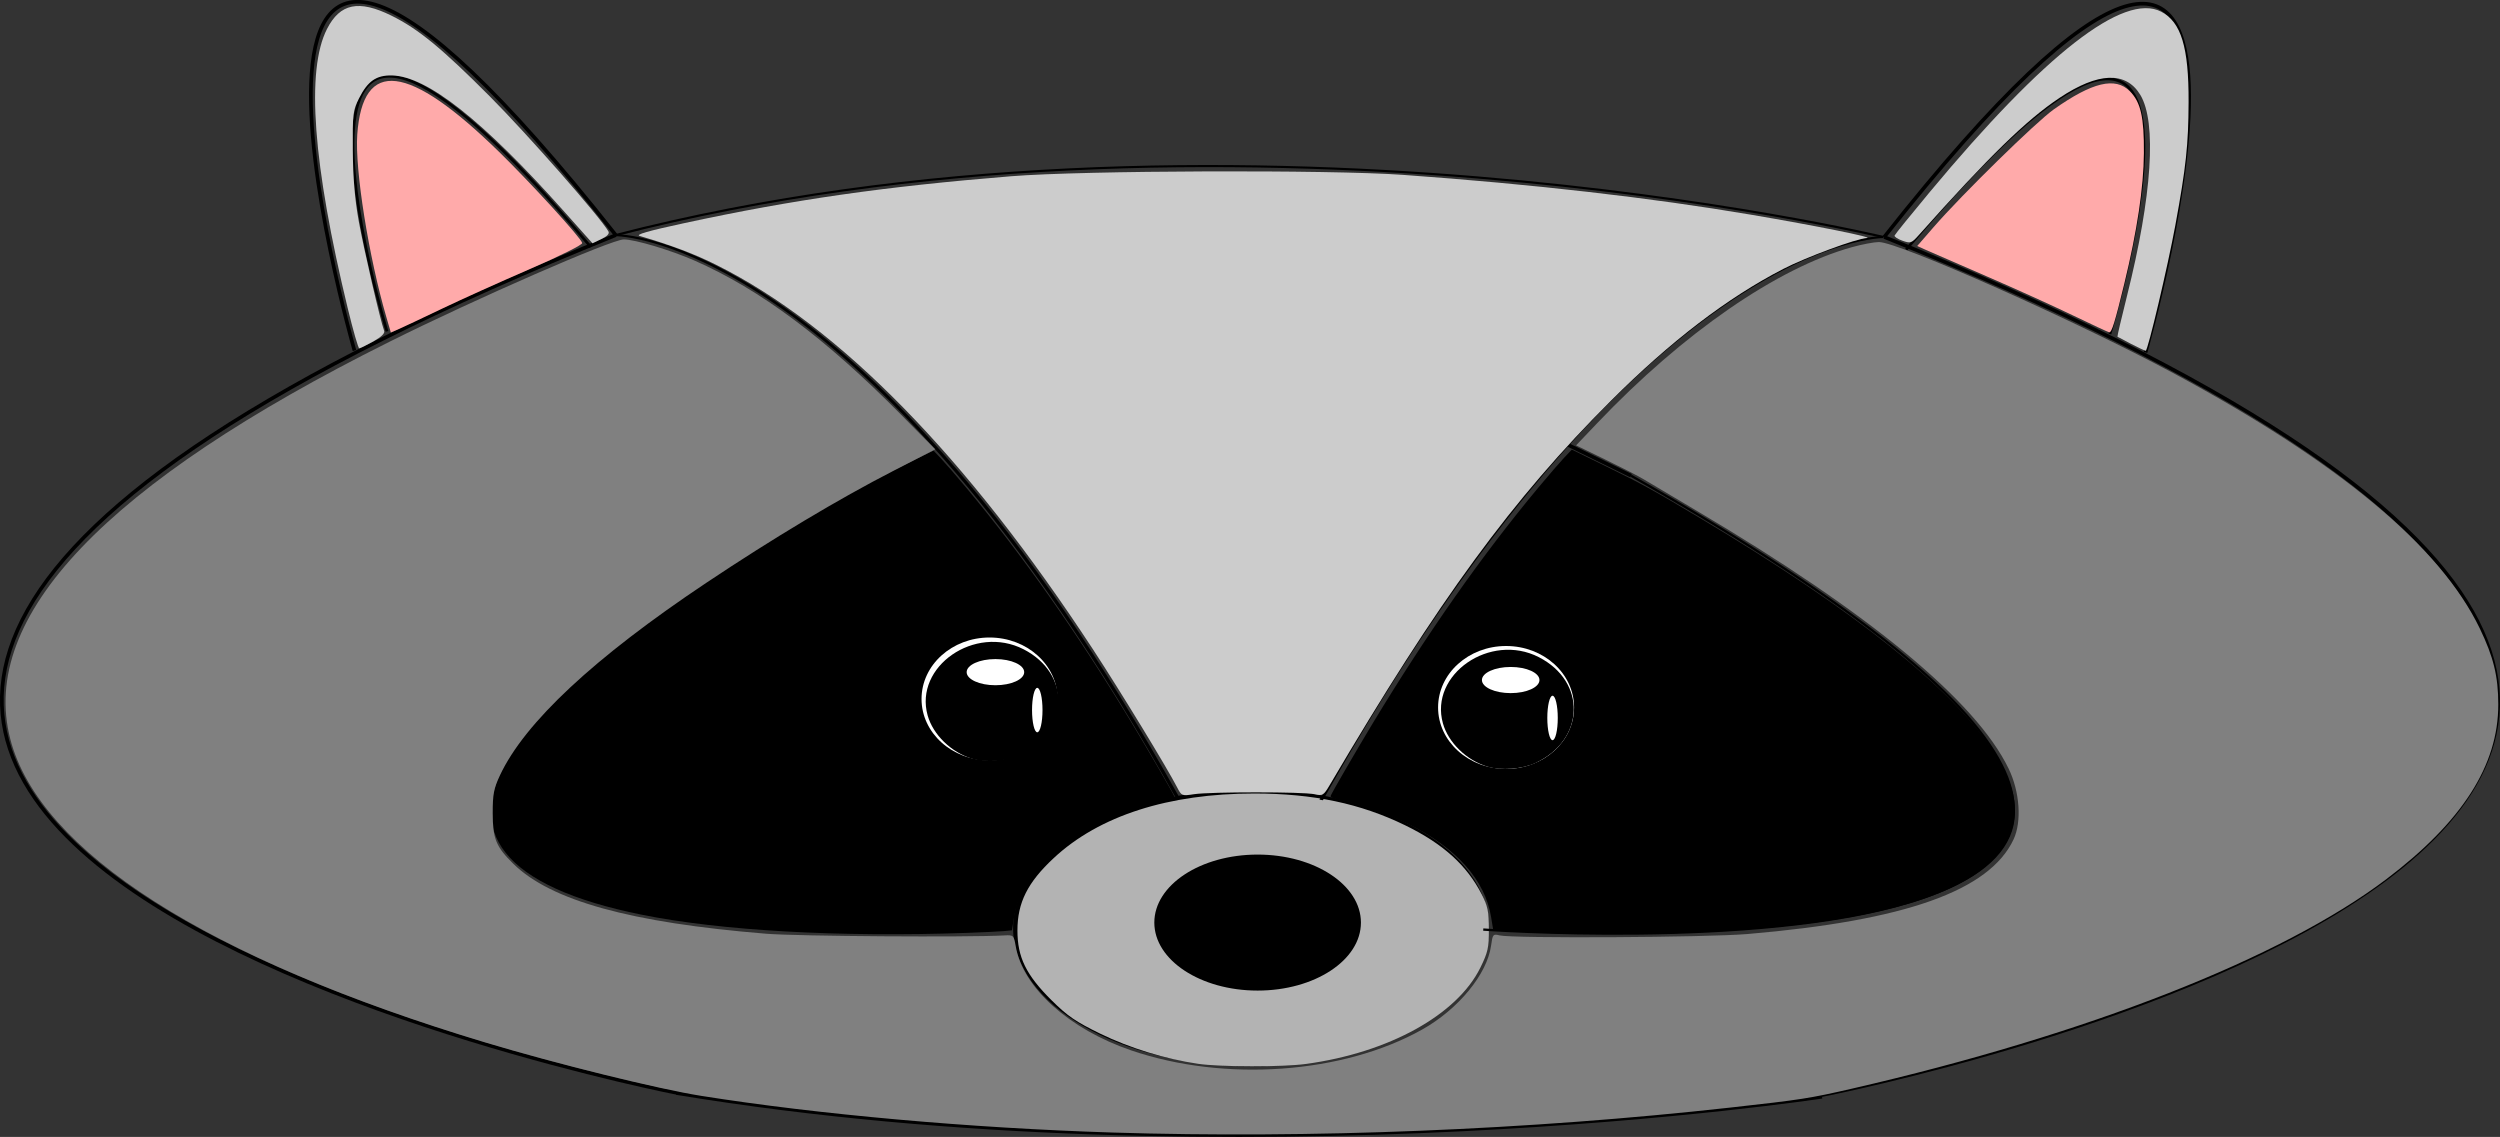 <?xml version="1.0" encoding="UTF-8" standalone="no"?>
<svg
   xmlns:dc="http://purl.org/dc/elements/1.1/"
   xmlns:cc="http://creativecommons.org/ns#"
   xmlns:rdf="http://www.w3.org/1999/02/22-rdf-syntax-ns#"
   xmlns:svg="http://www.w3.org/2000/svg"
   xmlns="http://www.w3.org/2000/svg"
   xmlns:sodipodi="http://sodipodi.sourceforge.net/DTD/sodipodi-0.dtd"
   xmlns:inkscape="http://www.inkscape.org/namespaces/inkscape"
   width="180.654mm"
   height="82.156mm"
   viewBox="0 0 180.654 82.156"
   version="1.1"
   id="svg8"
   inkscape:version="1.0.2 (e86c870879, 2021-01-15, custom)"
   sodipodi:docname="s_raccoon_face.svg">
  <rect x="0" y="0" width="180.654" height="82.156" fill="#333333" stroke="none"/>
  <defs
     id="defs2">
    <inkscape:path-effect
       effect="powerstroke"
       id="path-effect10566"
       is_visible="true"
       lpeversion="1"
       offset_points="12,0.132"
       sort_points="true"
       interpolator_type="CubicBezierJohan"
       interpolator_beta="0.2"
       start_linecap_type="zerowidth"
       linejoin_type="extrp_arc"
       miter_limit="4"
       scale_width="1"
       end_linecap_type="zerowidth" />
    <inkscape:path-effect
       effect="powerstroke"
       id="path-effect10560"
       is_visible="true"
       lpeversion="1"
       offset_points="13,0.132"
       sort_points="true"
       interpolator_type="CubicBezierJohan"
       interpolator_beta="0.2"
       start_linecap_type="zerowidth"
       linejoin_type="extrp_arc"
       miter_limit="4"
       scale_width="1"
       end_linecap_type="zerowidth" />
    <inkscape:path-effect
       effect="powerstroke"
       id="path-effect10474"
       is_visible="true"
       lpeversion="1"
       offset_points="14,0.132"
       sort_points="true"
       interpolator_type="CubicBezierJohan"
       interpolator_beta="0.2"
       start_linecap_type="zerowidth"
       linejoin_type="extrp_arc"
       miter_limit="4"
       scale_width="1"
       end_linecap_type="zerowidth" />
    <inkscape:path-effect
       effect="bspline"
       id="path-effect10472"
       is_visible="true"
       lpeversion="1"
       weight="33.333"
       steps="2"
       helper_size="0"
       apply_no_weight="true"
       apply_with_weight="true"
       only_selected="false" />
    <inkscape:path-effect
       effect="skeletal"
       id="path-effect10468"
       is_visible="true"
       lpeversion="1"
       pattern="M 0,5 C 0,2.24 2.24,0 5,0 7.76,0 10,2.24 10,5 10,7.76 7.76,10 5,10 2.24,10 0,7.76 0,5 Z"
       copytype="single_stretched"
       prop_scale="1"
       scale_y_rel="false"
       spacing="0"
       normal_offset="0"
       tang_offset="0"
       prop_units="false"
       vertical_pattern="false"
       hide_knot="false"
       fuse_tolerance="0" />
    <inkscape:path-effect
       effect="bspline"
       id="path-effect10466"
       is_visible="true"
       lpeversion="1"
       weight="33.333"
       steps="2"
       helper_size="0"
       apply_no_weight="true"
       apply_with_weight="true"
       only_selected="false" />
    <inkscape:path-effect
       effect="bspline"
       id="path-effect10462"
       is_visible="true"
       lpeversion="1"
       weight="33.333"
       steps="2"
       helper_size="0"
       apply_no_weight="true"
       apply_with_weight="true"
       only_selected="false" />
    <inkscape:path-effect
       effect="bspline"
       id="path-effect10458"
       is_visible="true"
       lpeversion="1"
       weight="33.333"
       steps="2"
       helper_size="0"
       apply_no_weight="true"
       apply_with_weight="true"
       only_selected="false" />
    <inkscape:perspective
       sodipodi:type="inkscape:persp3d"
       inkscape:vp_x="0 : -66.343802 : 1"
       inkscape:vp_y="0 : 1000 : 0"
       inkscape:vp_z="209.99999 : -66.343802 : 1"
       inkscape:persp3d-origin="105 : -115.8438 : 1"
       id="perspective2838" />
  </defs>
  <sodipodi:namedview
     id="base"
     pagecolor="#ffffff"
     bordercolor="#666666"
     borderopacity="1.0"
     inkscape:pageopacity="0.0"
     inkscape:pageshadow="2"
     inkscape:zoom="1.4"
     inkscape:cx="291.74741"
     inkscape:cy="142.21719"
     inkscape:document-units="mm"
     inkscape:current-layer="layer1"
     inkscape:document-rotation="0"
     showgrid="false"
     inkscape:snap-nodes="true"
     inkscape:window-width="1920"
     inkscape:window-height="1017"
     inkscape:window-x="1912"
     inkscape:window-y="425"
     inkscape:window-maximized="1"
     inkscape:lockguides="true"
     inkscape:snap-global="false" />
  <g
     inkscape:label="Layer 1"
     inkscape:groupmode="layer"
     id="layer1"
     transform="translate(-14.861,-38.033)">
    <g
       id="g10771"
       transform="translate(-2.079,1.89)">
      <ellipse
         style="fill:#000000;stroke-width:0.265"
         id="path10476"
         cx="107.345"
         cy="103.188"
         rx="17.198"
         ry="10.016" />
      <path
         style="fill:#b3b3b3;stroke-width:0.714"
         d="m 390.651,426.474 c -8.826,-1.272 -18.664,-4.296 -26.656,-8.192 -6.706,-3.269 -8.971,-4.819 -13.276,-9.086 -6.986,-6.924 -9.354,-11.754 -9.354,-19.088 0,-7.582 2.768,-13.098 9.913,-19.753 12.368,-11.521 31.286,-17.6 54.73,-17.589 16.02,0.008 28.873,2.719 41.071,8.662 10.334,5.035 16.807,10.874 20.905,18.86 1.622,3.16 1.933,4.683 1.942,9.489 0.009,5.03 -0.273,6.3 -2.32,10.462 -6.344,12.899 -24.974,23.192 -47.543,26.267 -6.486,0.884 -23.19,0.866 -29.413,-0.031 z"
         id="path10500"
         transform="scale(0.265)" />
      <ellipse
         style="fill:#000000;stroke-width:0.265"
         id="path10502"
         cx="107.818"
         cy="102.81"
         rx="7.465"
         ry="4.914" />
      <g
         id="g10512"
         transform="matrix(1,0,0,0.577,-0.416,38.224)">
        <path
           style="fill:none;stroke:#000000;stroke-width:0.265px;stroke-linecap:butt;stroke-linejoin:miter;stroke-opacity:1"
           d="M 112.826,96.573 C 135.693,25.702 153.458,26.08 153.458,26.08"
           id="path10478" />
        <path
           style="fill:none;stroke:#000000;stroke-width:0.265px;stroke-linecap:butt;stroke-linejoin:miter;stroke-opacity:1"
           d="M 102.465,96.335 C 79.597,25.465 61.832,25.843 61.832,25.843"
           id="path10478-2" />
        <path
           style="fill:none;stroke:#000000;stroke-width:0.265px;stroke-linecap:butt;stroke-linejoin:miter;stroke-opacity:1"
           d="m 61.832,25.843 c 43.812,-19.606 91.626,0.238 91.626,0.238"
           id="path10507" />
      </g>
      <path
         style="fill:none;stroke:#000000;stroke-width:0.265px;stroke-linecap:butt;stroke-linejoin:miter;stroke-opacity:1"
         d="m 153.097,53.268 c 102.415,41.226 -4.552,62.014 -4.552,62.014"
         id="path10514" />
      <path
         style="fill:none;stroke:#000000;stroke-width:0.265px;stroke-linecap:butt;stroke-linejoin:miter;stroke-opacity:1"
         d="M 61.438,53.131 C 48.636,58.284 39.106,63.118 32.229,67.632 25.352,72.146 21.13,76.34 18.943,80.213 c -2.187,3.873 -2.338,7.426 -1.071,10.657 1.267,3.231 3.952,6.141 7.437,8.728 3.485,2.588 7.77,4.853 12.237,6.796 4.467,1.943 9.117,3.563 13.331,4.859 4.214,1.297 7.992,2.27 10.717,2.919 2.725,0.649 4.396,0.974 4.396,0.974"
         id="path10514-9"
         sodipodi:nodetypes="csssssssc" />
      <path
         style="fill:none;stroke:#000000;stroke-width:0.168px;stroke-linecap:butt;stroke-linejoin:miter;stroke-opacity:1"
         d="m 134.803,70.52 c 67.928,38.458 -10.68,32.794 -10.68,32.794"
         id="path10514-2" />
      <path
         style="fill:none;stroke:#000000;stroke-width:0.265px;stroke-linecap:butt;stroke-linejoin:miter;stroke-opacity:1"
         d="m 130.118,68.225 4.684,2.295"
         id="path10568" />
      <path
         style="fill:#000000;stroke-width:0.357"
         d="m 483.604,390.717 c -4.518,-0.157 -9.179,-0.382 -10.358,-0.5 l -2.143,-0.215 -0.574,-3.53 c -1.644,-10.106 -9.458,-18.876 -22.639,-25.409 -5.057,-2.506 -13.156,-5.369 -18.509,-6.542 -2.191,-0.48 -2.75,-0.728 -2.589,-1.147 0.347,-0.904 7.168,-12.659 11.535,-19.879 14.831,-24.519 29.793,-45.804 45.154,-64.236 2.67,-3.204 5.799,-6.826 6.953,-8.048 l 2.098,-2.223 9.291,4.544 c 9.842,4.813 12.859,6.477 26.244,14.469 41.419,24.73 68.316,46.16 79.554,63.383 14.183,21.737 2.221,36.753 -35.328,44.349 -21.669,4.383 -53.883,6.194 -88.69,4.985 z"
         id="path10570"
         transform="scale(0.265)" />
      <path
         style="fill:#000000;stroke-width:0.094"
         d="m 86.759,103.557 c 1.195,-0.042 2.429,-0.101 2.74,-0.132 l 0.567,-0.057 0.152,-0.934 c 0.435,-2.674 2.502,-4.994 5.99,-6.723 1.338,-0.663 3.481,-1.421 4.897,-1.731 0.58,-0.127 0.728,-0.193 0.685,-0.303 -0.092,-0.239 -1.896,-3.349 -3.052,-5.26 C 94.815,81.929 90.856,76.298 86.792,71.421 86.085,70.573 85.258,69.615 84.952,69.291 l -0.555,-0.588 -2.458,1.202 c -2.604,1.274 -3.402,1.714 -6.944,3.828 -10.959,6.543 -18.075,12.213 -21.049,16.77 -3.753,5.751 -0.588,9.724 9.347,11.734 5.733,1.16 14.257,1.639 23.466,1.319 z"
         id="path10570-2" />
      <ellipse
         style="fill:#ffffff;stroke-width:0.265"
         id="path10592"
         cx="88.446"
         cy="86.651"
         rx="4.914"
         ry="4.441" />
      <g
         id="g10605"
         transform="translate(0.047,0.047)">
        <path
           style="fill:#000000;stroke-width:0.714"
           d="m 328.833,343.104 c -5.704,-1.735 -10.661,-6.557 -12.128,-11.796 -3.741,-13.362 12.892,-24.847 26.147,-18.053 13.046,6.687 12.608,22.461 -0.8,28.811 -3.667,1.736 -9.434,2.189 -13.219,1.038 z"
           id="path10594"
           transform="scale(0.265)" />
        <ellipse
           style="fill:#ffffff;stroke-width:0.265"
           id="path10598"
           cx="88.824"
           cy="84.667"
           rx="2.079"
           ry="0.945" />
        <ellipse
           style="fill:#ffffff;stroke-width:0.265"
           id="path10600"
           cx="91.848"
           cy="87.407"
           rx="0.378"
           ry="1.606" />
      </g>
      <ellipse
         style="fill:#ffffff;stroke-width:0.265"
         id="path10592-5"
         cx="125.772"
         cy="87.265"
         rx="4.914"
         ry="4.441" />
      <g
         id="g10605-3"
         transform="translate(37.281,0.617)">
        <path
           style="fill:#000000;stroke-width:0.714"
           d="m 328.833,343.104 c -5.704,-1.735 -10.661,-6.557 -12.128,-11.796 -3.741,-13.362 12.892,-24.847 26.147,-18.053 13.046,6.687 12.608,22.461 -0.8,28.811 -3.667,1.736 -9.434,2.189 -13.219,1.038 z"
           id="path10594-4"
           transform="scale(0.265)" />
        <ellipse
           style="fill:#ffffff;stroke-width:0.265"
           id="path10598-7"
           cx="88.824"
           cy="84.667"
           rx="2.079"
           ry="0.945" />
        <ellipse
           style="fill:#ffffff;stroke-width:0.265"
           id="path10600-1"
           cx="91.848"
           cy="87.407"
           rx="0.378"
           ry="1.606" />
      </g>
      <path
         style="fill:none;stroke:#000000;stroke-width:0.265px;stroke-linecap:butt;stroke-linejoin:miter;stroke-opacity:1"
         d="m 153.097,53.268 c 33.435,-42.307 18.883,8.342 18.883,8.342"
         id="path10659" />
      <path
         style="fill:none;stroke:#000000;stroke-width:0.265px;stroke-linecap:butt;stroke-linejoin:miter;stroke-opacity:1"
         d="M 61.438,53.131 C 28.003,10.824 42.555,61.473 42.555,61.473"
         id="path10659-4" />
      <path
         style="fill:none;stroke:#000000;stroke-width:0.2px;stroke-linecap:butt;stroke-linejoin:miter;stroke-opacity:1"
         d="M 59.627,53.987 C 33.562,23.035 44.906,60.09 44.906,60.09"
         id="path10659-4-3" />
      <path
         style="fill:none;stroke:#000000;stroke-width:0.2px;stroke-linecap:butt;stroke-linejoin:miter;stroke-opacity:1"
         d="m 154.685,54.177 c 26.065,-30.952 14.72,6.103 14.72,6.103"
         id="path10659-4-3-9" />
      <path
         style="fill:#cccccc;stroke-width:0.714"
         d="m 158.751,220.471 c -9.506,-39.201 -11.416,-64.893 -5.664,-76.174 3.566,-6.993 8.649,-8.043 17.587,-3.636 7.297,3.598 13.783,8.925 26.88,22.076 10.204,10.246 30.165,32.979 32.286,36.77 0.332,0.593 -0.336,1.309 -1.925,2.067 l -2.433,1.16 -7.772,-8.721 c -22.091,-24.788 -37.377,-36.86 -46.916,-37.051 -4.266,-0.086 -6.582,1.524 -8.957,6.225 -1.682,3.33 -1.781,4.155 -1.705,14.249 0.057,7.545 0.537,13.25 1.622,19.286 1.373,7.637 5.929,27.293 6.93,29.902 0.249,0.648 -0.791,1.655 -2.965,2.87 -1.841,1.029 -3.568,1.871 -3.837,1.871 -0.269,0 -1.678,-4.902 -3.131,-10.893 z"
         id="path10721"
         transform="scale(0.265)" />
      <path
         style="fill:#cccccc;stroke-width:0.714"
         d="m 645.051,230.172 c -1.964,-1.012 -3.641,-1.897 -3.727,-1.967 -0.085,-0.07 1.09,-5.094 2.612,-11.163 6.831,-27.234 8.152,-47.33 3.603,-54.81 -3.929,-6.461 -11.487,-6.168 -22.027,0.856 -9.029,6.016 -19.28,16.012 -38.319,37.364 -2.023,2.269 -2.275,2.357 -4.497,1.577 -1.295,-0.455 -2.259,-1.094 -2.143,-1.42 0.116,-0.326 4.441,-5.674 9.612,-11.883 31.385,-37.692 52.871,-54.436 63.078,-49.158 5.448,2.817 7.536,9.7 7.478,24.654 -0.045,11.648 -0.704,17.776 -3.608,33.571 -2.08,11.312 -7.51,34.301 -8.09,34.252 -0.221,-0.018 -2.009,-0.861 -3.973,-1.873 z"
         id="path10723"
         transform="scale(0.265)" />
      <path
         style="fill:#ffaaaa;stroke-width:0.714"
         d="m 169.304,222.96 c -4.827,-16.481 -8.632,-40.317 -7.96,-49.867 1.475,-20.958 13.92,-19.461 38.604,4.644 8.733,8.528 22.346,23.441 22.739,24.909 0.128,0.479 -5.98,3.519 -14.421,7.175 -8.054,3.489 -18.821,8.35 -23.929,10.802 -5.107,2.452 -10.309,4.902 -11.559,5.446 l -2.274,0.988 z"
         id="path10725"
         transform="scale(0.265)" />
      <path
         style="fill:#ffaaaa;stroke-width:0.714"
         d="m 629.072,222.345 c -5.253,-2.534 -15.86,-7.335 -23.571,-10.669 -7.711,-3.334 -15.092,-6.543 -16.401,-7.132 l -2.38,-1.071 4.481,-5.162 c 7.729,-8.903 27.929,-28.69 32.801,-32.128 10.476,-7.394 16.736,-8.887 20.69,-4.933 2.982,2.982 3.913,7.08 3.841,16.899 -0.069,9.362 -1.835,21.145 -5.326,35.541 -2.509,10.346 -3.453,13.41 -4.103,13.325 -0.264,-0.035 -4.778,-2.136 -10.031,-4.67 z"
         id="path10727"
         transform="scale(0.265)" />
      <path
         style="fill:#cccccc;fill-opacity:1;stroke-width:0.714"
         d="m 384.955,351.17 c -2.828,-5.489 -15.425,-26.154 -22.959,-37.663 -34.512,-52.724 -69.113,-88.06 -102.66,-104.841 -6.037,-3.02 -12.287,-5.384 -20.99,-7.938 -1.217,-0.357 2.256,-1.355 12.143,-3.489 29.794,-6.43 54.671,-9.998 89.204,-12.793 19.488,-1.577 86.737,-1.813 106.786,-0.374 35.464,2.545 67.677,6.233 95,10.876 17.654,3 33.695,6.229 31.519,6.344 -2.856,0.152 -16.627,5.244 -22.788,8.426 -15.283,7.893 -30.729,19.703 -46.98,35.919 -26.916,26.86 -46.843,54.089 -76.707,104.82 -1.673,2.842 -1.92,2.992 -4.126,2.5 -3.042,-0.678 -28.472,-0.68 -32.872,-0.002 -3.294,0.507 -3.413,0.46 -4.571,-1.786 z"
         id="path10729"
         transform="scale(0.265)" />
      <path
         style="fill:none;stroke:#000000;stroke-width:0.265px;stroke-linecap:butt;stroke-linejoin:miter;stroke-opacity:1"
         d="m 65.815,115.126 c 40.625,6.682 82.787,0.267 82.787,0.267"
         id="path10733" />
      <path
         style="fill:#808080;fill-opacity:1;stroke-width:0.714"
         d="M 367.202,445.211 C 328.724,444.008 286.899,440.275 255.059,435.202 243.355,433.337 215.491,426.442 196.218,420.642 120.525,397.862 74.65,368.554 66.73,337.918 58.093,304.511 92.782,268.153 170.059,229.617 c 23.559,-11.748 60.619,-27.938 63.954,-27.938 3.056,0 12.754,2.898 19.286,5.762 17.808,7.81 35.859,21.282 56.387,42.082 l 9.269,9.392 -11.424,5.873 c -14.939,7.68 -32.9,18.43 -51.043,30.55 -30.582,20.429 -49.494,38.08 -56.248,52.499 -1.665,3.554 -1.965,5.129 -1.96,10.269 0.007,6.997 0.897,9.185 5.622,13.827 10.231,10.051 32.003,16.069 69.015,19.077 8.483,0.689 55.013,1.011 64.972,0.45 2.397,-0.135 2.489,-0.043 3.023,3.039 1.943,11.215 14.544,22.545 31.505,28.327 25.518,8.699 57.716,6.393 79.278,-5.678 9.872,-5.526 17.756,-15.114 18.822,-22.889 0.426,-3.105 0.546,-3.251 2.318,-2.805 3.441,0.866 56.449,0.577 67.583,-0.368 43.073,-3.657 65.997,-11.804 72.572,-25.793 2.279,-4.849 1.707,-13.03 -1.352,-19.33 -8.964,-18.462 -38.046,-42.492 -85.149,-70.359 -6.482,-3.835 -12.911,-7.653 -14.286,-8.485 -1.375,-0.832 -6.101,-3.262 -10.503,-5.399 l -8.003,-3.887 5.819,-6.113 c 23.369,-24.55 49.078,-42.298 69.442,-47.942 2.751,-0.762 6.042,-1.386 7.315,-1.386 5.445,0 54.166,21.686 80.215,35.703 45.312,24.384 72.86,47.327 83.634,69.654 3.746,7.762 5.038,13.067 5.047,20.714 0.018,16.611 -9.813,31.978 -30.466,47.619 -28.443,21.542 -81.616,42.396 -145.714,57.15 -11.609,2.672 -13.808,3.014 -33.374,5.188 -54.68,6.075 -114.35,8.48 -168.411,6.79 z"
         id="path10735"
         transform="scale(0.265)" />
    </g>
  </g>
</svg>
